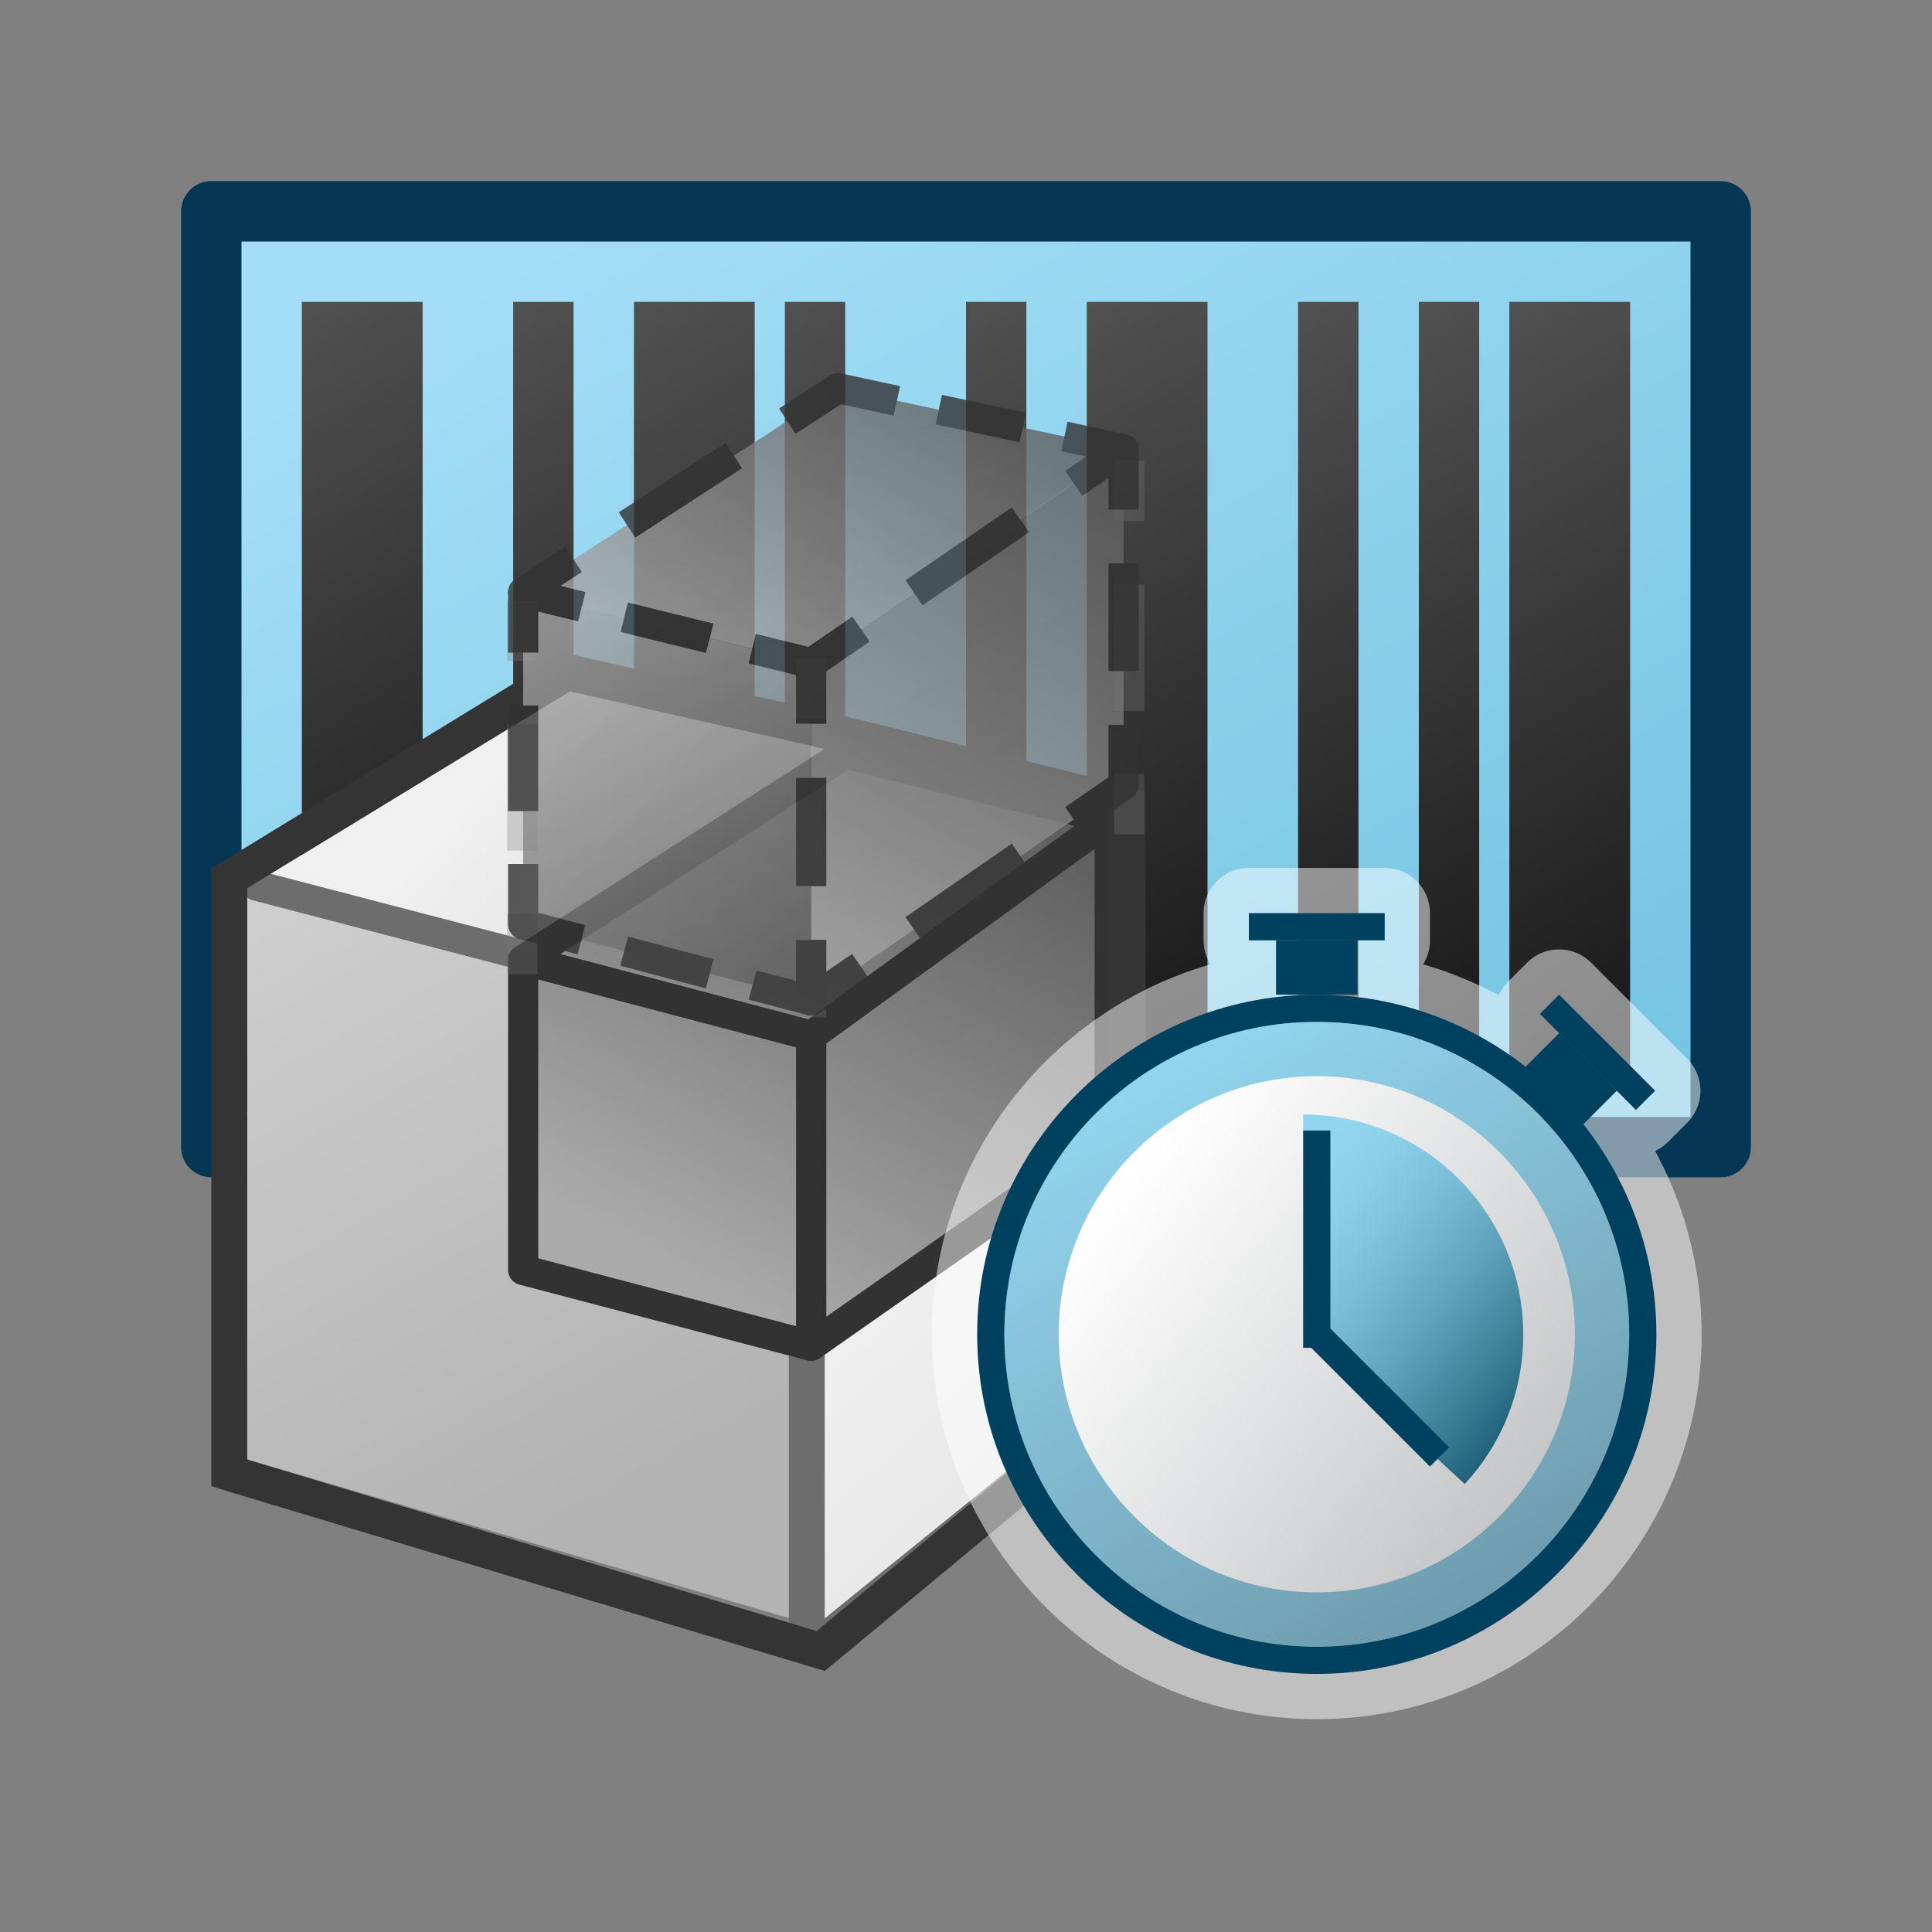 <?xml version="1.0" encoding="UTF-8"?><svg xmlns="http://www.w3.org/2000/svg" xmlns:xlink="http://www.w3.org/1999/xlink" viewBox="0 0 64 64"><rect x="0" y="0" width="64" height="64" fill="#808080" stroke="none"/><defs><style>.cls-1{fill:url(#linear-gradient-12);}.cls-1,.cls-2,.cls-3,.cls-4,.cls-5,.cls-6,.cls-7,.cls-8,.cls-9,.cls-10,.cls-11,.cls-12,.cls-13,.cls-14,.cls-15,.cls-16,.cls-17,.cls-18,.cls-19,.cls-20,.cls-21,.cls-22{stroke-width:0px;}.cls-23{stroke:#fff;stroke-width:3px;}.cls-23,.cls-24,.cls-25,.cls-26,.cls-27,.cls-28,.cls-29,.cls-30,.cls-31,.cls-32,.cls-33,.cls-34,.cls-35,.cls-36,.Grey_MEDIUM,.cls-37,.cls-38{stroke-linejoin:round;}.cls-23,.cls-24,.cls-25,.cls-26,.cls-28,.cls-29,.cls-30,.cls-31,.cls-32,.cls-33,.cls-34,.cls-35,.cls-36,.cls-37,.cls-38{fill:none;}.cls-24{stroke-dasharray:0 0 2.84 1.42;}.cls-24,.cls-25,.cls-26,.cls-32,.cls-33,.cls-34,.cls-35,.cls-36,.Grey_MEDIUM,.cls-37,.cls-38{stroke:#323232;}.cls-2{fill:url(#linear-gradient-17);}.cls-25{stroke-dasharray:0 0 3.58 1.79;}.cls-3{fill:url(#linear-gradient-19);}.cls-26{stroke-dasharray:0 0 2.93 1.47;}.cls-27{fill:url(#linear-gradient-2);stroke:#053755;stroke-width:2px;}.cls-27,.cls-29{stroke-linecap:round;}.cls-39{opacity:.5;}.cls-4{fill:url(#linear-gradient-6);}.cls-28,.cls-30,.cls-31{stroke:#787878;}.cls-5{fill:url(#linear-gradient-15);}.cls-29{stroke:#6d6d6d;}.cls-6{fill:url(#linear-gradient-11);}.cls-7{fill:url(#linear-gradient-5);}.cls-8{fill:#343434;}.cls-40{opacity:.8;}.cls-30{stroke-dasharray:0 0 3.95 1.97;}.cls-9{fill:url(#linear-gradient-13);}.cls-10{fill:url(#linear-gradient-16);}.cls-11{fill:#fff;}.cls-41{opacity:.3;}.cls-12{fill:url(#linear-gradient-20);}.cls-31{stroke-dasharray:0 0 4.19 2.1;}.cls-13{fill:url(#linear-gradient-14);}.cls-14{fill:url(#linear-gradient-7);}.cls-15{fill:url(#linear-gradient-3);}.cls-32{stroke-dasharray:0 0 4.28 2.14;}.cls-33{stroke-dasharray:0 0 3.57 1.78;}.cls-16{fill:url(#linear-gradient-9);}.cls-34{stroke-dasharray:0 0 2.91 1.46;}.cls-35{stroke-dasharray:0 0 3.5 1.75;}.cls-17{fill:url(#linear-gradient-8);}.cls-18{fill:url(#linear-gradient-18);}.Grey_MEDIUM{fill:url(#linear-gradient);}.cls-19{fill:#6d6d6d;}.cls-20{fill:#00415f;}.cls-21{fill:url(#linear-gradient-10);}.cls-37{stroke-dasharray:0 0 4.22 2.11;}.cls-22{fill:url(#linear-gradient-4);}.cls-38{stroke-dasharray:0 0 4.27 2.14;}</style><linearGradient id="linear-gradient" x1="26.85" y1="-26.57" x2="36.88" y2="-9.2" gradientTransform="translate(0 18) scale(1 -1)" gradientUnits="userSpaceOnUse"><stop offset="0" stop-color="#aaa"/><stop offset="1" stop-color="#5a5a5a"/></linearGradient><linearGradient id="linear-gradient-2" x1="43.81" y1="42.95" x2="22.04" y2="5.25" gradientUnits="userSpaceOnUse"><stop offset="0" stop-color="#74c4e2"/><stop offset="1" stop-color="#a4def6"/></linearGradient><linearGradient id="linear-gradient-3" x1="18.13" y1="33.62" x2="5.87" y2="12.38" gradientUnits="userSpaceOnUse"><stop offset="0" stop-color="#161616"/><stop offset="1" stop-color="#515151"/></linearGradient><linearGradient id="linear-gradient-4" x1="23.88" y1="33.18" x2="12.12" y2="12.82" xlink:href="#linear-gradient-3"/><linearGradient id="linear-gradient-5" x1="29.13" y1="33.62" x2="16.87" y2="12.38" xlink:href="#linear-gradient-3"/><linearGradient id="linear-gradient-6" x1="32.88" y1="33.18" x2="21.12" y2="12.82" xlink:href="#linear-gradient-3"/><linearGradient id="linear-gradient-7" x1="38.88" y1="33.18" x2="27.12" y2="12.82" xlink:href="#linear-gradient-3"/><linearGradient id="linear-gradient-8" x1="44.13" y1="33.62" x2="31.87" y2="12.38" xlink:href="#linear-gradient-3"/><linearGradient id="linear-gradient-9" x1="49.88" y1="33.18" x2="38.12" y2="12.82" xlink:href="#linear-gradient-3"/><linearGradient id="linear-gradient-10" x1="53.88" y1="33.18" x2="42.12" y2="12.82" xlink:href="#linear-gradient-3"/><linearGradient id="linear-gradient-11" x1="58.13" x2="45.87" xlink:href="#linear-gradient-3"/><linearGradient id="linear-gradient-12" x1="16.42" y1="-7.65" x2="42.06" y2="-31.09" gradientTransform="translate(0 18) scale(1 -1)" gradientUnits="userSpaceOnUse"><stop offset="0" stop-color="#f0f0f0"/><stop offset="1" stop-color="#b3b3b3"/></linearGradient><linearGradient id="linear-gradient-13" x1="29.03" y1="-24.29" x2="71.15" y2="-70.49" xlink:href="#linear-gradient-12"/><linearGradient id="linear-gradient-14" x1="-4.81" y1="11.9" x2="19.22" y2="-32.07" xlink:href="#linear-gradient-12"/><linearGradient id="linear-gradient-15" x1="26.79" y1="-15.1" x2="37.28" y2="3.08" xlink:href="#linear-gradient"/><linearGradient id="linear-gradient-16" x1="23.76" y1="-5.33" x2="30.78" y2="6.83" xlink:href="#linear-gradient"/><linearGradient id="linear-gradient-17" x1="18.01" y1="19.22" x2="26.25" y2="33.5" gradientTransform="matrix(1,0,0,1,0,0)" xlink:href="#linear-gradient"/><linearGradient id="linear-gradient-18" x1="37.21" y1="-21.03" x2="52.44" y2="-33.31" gradientTransform="translate(0 18) scale(1 -1)" gradientUnits="userSpaceOnUse"><stop offset="0" stop-color="#fff"/><stop offset="1" stop-color="#bbbdbf"/></linearGradient><linearGradient id="linear-gradient-19" x1="38.65" y1="-17.12" x2="48.59" y2="-35.28" gradientTransform="translate(0 18) scale(1 -1)" gradientUnits="userSpaceOnUse"><stop offset="0" stop-color="#92d5ee"/><stop offset="1" stop-color="#6f9cae"/></linearGradient><linearGradient id="linear-gradient-20" x1="42.69" y1="-21.46" x2="51.41" y2="-28.49" gradientTransform="translate(0 18) scale(1 -1)" gradientUnits="userSpaceOnUse"><stop offset="0" stop-color="#92d5ee"/><stop offset=".15" stop-color="#8ccfe8"/><stop offset=".34" stop-color="#7bbed7"/><stop offset=".57" stop-color="#60a2bb"/><stop offset=".81" stop-color="#3a7c94"/><stop offset="1" stop-color="#185971"/></linearGradient></defs><g id="Layer_1"><rect class="cls-27" x="7" y="7" width="50" height="31"/><rect class="cls-15" x="10" y="10" width="4" height="26"/><rect class="cls-22" x="17" y="10" width="2" height="26"/><rect class="cls-7" x="21" y="10" width="4" height="26"/><rect class="cls-4" x="26" y="10" width="2" height="26"/><rect class="cls-14" x="32" y="10" width="2" height="26"/><rect class="cls-17" x="36" y="10" width="4" height="26"/><rect class="cls-16" x="43" y="10" width="2" height="26"/><rect class="cls-21" x="47" y="10" width="2" height="26"/><rect class="cls-6" x="50" y="10" width="4" height="26"/></g><g id="test"><g id="volume_ok_copy"><polygon class="cls-1" points="8.19 29.42 18.88 22.9 28.01 24.96 17.33 31.8 8.19 29.42"/><path class="cls-9" d="m27.32,54.2c-.09,0-.18-.02-.26-.06-.2-.1-.33-.31-.33-.53v-9.51c0-.19.09-.38.25-.49l9.51-6.45c.1-.07.22-.11.34-.11.1,0,.19.02.27.07.2.1.32.3.32.52v8.32c0,.18-.09.35-.23.46l-9.45,7.63c-.12.1-.27.15-.43.14Z"/><path class="cls-19" d="m36.75,37.66v8.32l-9.43,7.63v-9.51l9.43-6.44m0-1.19c-.24,0-.48.07-.68.2l-9.43,6.44c-.32.22-.51.59-.51.99v9.51c0,.46.26.87.68,1.07.16.08.33.12.51.12.27,0,.53-.09.74-.26l9.51-7.63c.28-.23.44-.57.44-.93v-8.32c0-.44-.24-.85-.63-1.06-.17-.08-.36-.13-.55-.13h-.07Z"/><polygon class="cls-13" points="17.33 31.8 17.33 42.02 26.13 44.24 26.13 53.6 8.19 48.35 8.19 29.42 17.33 31.8"/><line id="arete_ok_" class="cls-29" x1="8.5" y1="29.34" x2="17.21" y2="31.61"/><g id="Layer_44_copy"><polygon class="Grey_MEDIUM" points="26.87 34.31 36.76 27.13 36.76 37.65 26.87 44.58 26.87 34.31"/><polygon class="Grey_MEDIUM" points="17.33 31.8 28.01 24.96 36.76 27.13 26.87 34.31 17.33 31.8"/><polygon class="Grey_MEDIUM" points="26.87 34.31 26.87 44.58 17.33 42.07 17.33 31.8 26.87 34.31"/><path class="cls-8" d="m18.88,22.9l9.13,2.06,8.75,2.17v18.84l-9.71,8.06-18.86-5.68v-18.93l10.69-6.52m-.2-1.27l-.42.25-10.69,6.54-.57.34v20.47l.84.26,18.87,5.68.61.18.49-.4,9.71-8.06.43-.36v-20.33l-.89-.23-8.75-2.17-9.15-2.07-.46-.11h-.01Z"/></g><g id="Layer_51_copy" class="cls-41"><line class="cls-28" x1="26.87" y1="33.7" x2="26.87" y2="31.7"/><line class="cls-30" x1="26.87" y1="29.73" x2="26.87" y2="24.79"/><line class="cls-28" x1="26.87" y1="23.81" x2="26.87" y2="21.81"/><line class="cls-28" x1="17.3" y1="32.27" x2="17.3" y2="30.27"/><line class="cls-31" x1="17.3" y1="28.18" x2="17.3" y2="22.94"/><line class="cls-28" x1="17.3" y1="21.89" x2="17.3" y2="19.89"/><line class="cls-28" x1="37.41" y1="27.64" x2="37.41" y2="25.64"/><line class="cls-31" x1="37.41" y1="23.55" x2="37.41" y2="18.31"/><line class="cls-28" x1="37.41" y1="17.26" x2="37.41" y2="15.26"/></g><g class="cls-40"><polygon class="cls-5" points="26.87 21.97 37.22 14.88 37.22 26.01 26.87 33.14 26.87 21.97"/><polyline class="cls-36" points="26.87 23.97 26.87 21.97 28.52 20.84"/><line class="cls-38" x1="30.28" y1="19.63" x2="34.68" y2="16.61"/><polyline class="cls-36" points="35.57 16.01 37.22 14.88 37.22 16.88"/><line class="cls-33" x1="37.22" y1="18.66" x2="37.22" y2="23.12"/><polyline class="cls-36" points="37.22 24.01 37.22 26.01 35.57 27.15"/><line class="cls-32" x1="33.8" y1="28.36" x2="29.4" y2="31.4"/><polyline class="cls-36" points="28.51 32.01 26.87 33.14 26.87 31.14"/><line class="cls-25" x1="26.87" y1="29.35" x2="26.87" y2="24.87"/><polygon class="cls-10" points="17.33 19.62 27.76 12.86 37.22 14.88 26.87 21.97 17.33 19.62"/><polyline class="cls-36" points="19.27 20.1 17.33 19.62 19 18.53"/><line class="cls-37" x1="20.77" y1="17.39" x2="25.19" y2="14.52"/><polyline class="cls-36" points="26.08 13.95 27.76 12.86 29.71 13.28"/><line class="cls-24" x1="31.1" y1="13.57" x2="34.57" y2="14.31"/><polyline class="cls-36" points="35.26 14.46 37.22 14.88 35.57 16.01"/><line class="cls-38" x1="33.8" y1="17.22" x2="29.4" y2="20.24"/><polyline class="cls-36" points="28.52 20.84 26.87 21.97 24.92 21.49"/><line class="cls-34" x1="23.51" y1="21.15" x2="19.97" y2="20.27"/><polygon class="cls-2" points="26.87 21.97 26.87 33.14 17.33 30.62 17.33 19.62 26.87 21.97"/><polyline class="cls-36" points="24.92 21.49 26.87 21.97 26.87 23.97"/><line class="cls-25" x1="26.87" y1="25.77" x2="26.87" y2="30.25"/><polyline class="cls-36" points="26.87 31.14 26.87 33.14 24.93 32.63"/><line class="cls-26" x1="23.51" y1="32.26" x2="19.97" y2="31.32"/><polyline class="cls-36" points="19.26 31.13 17.33 30.62 17.33 28.62"/><line class="cls-35" x1="17.33" y1="26.87" x2="17.33" y2="22.5"/><polyline class="cls-36" points="17.33 21.62 17.33 19.62 19.27 20.1"/><line class="cls-34" x1="20.68" y1="20.45" x2="24.22" y2="21.32"/></g></g></g><g id="Layer_6" class="cls-39"><circle class="cls-11" cx="43.62" cy="44.2" r="10.35"/><path class="cls-11" d="m43.62,35.65c4.71,0,8.55,3.84,8.55,8.55s-3.84,8.55-8.55,8.55-8.55-3.84-8.55-8.55,3.84-8.55,8.55-8.55m0-1.8c-5.72,0-10.35,4.63-10.35,10.35s4.63,10.35,10.35,10.35,10.35-4.63,10.35-10.35-4.63-10.35-10.35-10.35h0Z"/><path class="cls-11" d="m43.62,33.85c5.72,0,10.35,4.63,10.35,10.35s-4.63,10.35-10.35,10.35-10.35-4.63-10.35-10.35,4.63-10.35,10.35-10.35m0-.9c-6.2,0-11.25,5.05-11.25,11.25s5.05,11.25,11.25,11.25,11.25-5.05,11.25-11.25-5.05-11.25-11.25-11.25h0Z"/><path class="cls-11" d="m43.17,36.92c4.02,0,7.29,3.26,7.29,7.29,0,1.91-.73,3.65-1.94,4.95l-5.35-4.95v-7.29"/><rect class="cls-11" x="43.17" y="37.45" width=".9" height="7.2"/><rect class="cls-11" x="45.14" y="43.2" width=".9" height="5.93" transform="translate(-19.29 45.76) rotate(-45)"/><rect class="cls-11" x="41.37" y="30.25" width="4.5" height=".9"/><rect class="cls-11" x="42.27" y="31.15" width="2.7" height="1.8"/><rect class="cls-11" x="52.47" y="32.61" width=".9" height="4.5" transform="translate(-9.15 47.63) rotate(-45)"/><rect class="cls-11" x="51.07" y="34.46" width="1.8" height="2.7" transform="translate(-10.1 47.24) rotate(-45)"/><circle class="cls-18" cx="43.62" cy="44.2" r="10.35"/><path class="cls-3" d="m43.62,35.65c4.71,0,8.55,3.84,8.55,8.55s-3.84,8.55-8.55,8.55-8.55-3.84-8.55-8.55,3.84-8.55,8.55-8.55m0-1.8c-5.72,0-10.35,4.63-10.35,10.35s4.63,10.35,10.35,10.35,10.35-4.63,10.35-10.35-4.63-10.35-10.35-10.35h0Z"/><path class="cls-20" d="m43.62,33.85c5.72,0,10.35,4.63,10.35,10.35s-4.63,10.35-10.35,10.35-10.35-4.63-10.35-10.35,4.63-10.35,10.35-10.35m0-.9c-6.2,0-11.25,5.05-11.25,11.25s5.05,11.25,11.25,11.25,11.25-5.05,11.25-11.25-5.05-11.25-11.25-11.25h0Z"/><path class="cls-12" d="m43.17,36.92c4.02,0,7.29,3.26,7.29,7.29,0,1.91-.73,3.65-1.94,4.95l-5.35-4.95v-7.29"/><rect class="cls-20" x="43.17" y="37.45" width=".9" height="7.2"/><rect class="cls-20" x="45.14" y="43.2" width=".9" height="5.93" transform="translate(-19.29 45.76) rotate(-45)"/><rect class="cls-20" x="41.37" y="30.25" width="4.5" height=".9"/><rect class="cls-20" x="42.27" y="31.15" width="2.7" height="1.8"/><rect class="cls-20" x="52.47" y="32.61" width=".9" height="4.5" transform="translate(-9.15 47.63) rotate(-45)"/><rect class="cls-20" x="51.07" y="34.46" width="1.8" height="2.7" transform="translate(-10.1 47.24) rotate(-45)"/><circle class="cls-23" cx="43.62" cy="44.2" r="10.35"/><path class="cls-23" d="m43.62,35.65c4.71,0,8.55,3.84,8.55,8.55s-3.84,8.55-8.55,8.55-8.55-3.84-8.55-8.55,3.84-8.55,8.55-8.55m0-1.8c-5.72,0-10.35,4.63-10.35,10.35s4.63,10.35,10.35,10.35,10.35-4.63,10.35-10.35-4.63-10.35-10.35-10.35h0Z"/><path class="cls-23" d="m43.62,33.85c5.72,0,10.35,4.63,10.35,10.35s-4.63,10.35-10.35,10.35-10.35-4.63-10.35-10.35,4.63-10.35,10.35-10.35m0-.9c-6.2,0-11.25,5.05-11.25,11.25s5.05,11.25,11.25,11.25,11.25-5.05,11.25-11.25-5.05-11.25-11.25-11.25h0Z"/><path class="cls-23" d="m43.17,36.92c4.02,0,7.29,3.26,7.29,7.29,0,1.91-.73,3.65-1.94,4.95l-5.35-4.95v-7.29"/><rect class="cls-23" x="43.17" y="37.45" width=".9" height="7.2"/><rect class="cls-23" x="45.14" y="43.2" width=".9" height="5.93" transform="translate(-19.29 45.76) rotate(-45)"/><rect class="cls-23" x="41.37" y="30.25" width="4.5" height=".9"/><rect class="cls-23" x="42.27" y="31.15" width="2.7" height="1.8"/><rect class="cls-23" x="52.47" y="32.61" width=".9" height="4.5" transform="translate(-9.15 47.63) rotate(-45)"/><rect class="cls-23" x="51.07" y="34.46" width="1.8" height="2.7" transform="translate(-10.1 47.24) rotate(-45)"/></g><g id="Layer_5"><circle class="cls-18" cx="43.62" cy="44.2" r="10.35"/><path class="cls-3" d="m43.62,35.65c4.71,0,8.55,3.84,8.55,8.55s-3.84,8.55-8.55,8.55-8.55-3.84-8.55-8.55,3.84-8.55,8.55-8.55m0-1.8c-5.72,0-10.35,4.63-10.35,10.35s4.63,10.35,10.35,10.35,10.35-4.63,10.35-10.35-4.63-10.35-10.35-10.35h0Z"/><path class="cls-20" d="m43.62,33.85c5.72,0,10.35,4.63,10.35,10.35s-4.63,10.35-10.35,10.35-10.35-4.63-10.35-10.35,4.63-10.35,10.35-10.35m0-.9c-6.2,0-11.25,5.05-11.25,11.25s5.05,11.25,11.25,11.25,11.25-5.05,11.25-11.25-5.05-11.25-11.25-11.25h0Z"/><path class="cls-12" d="m43.17,36.92c4.02,0,7.29,3.26,7.29,7.29,0,1.91-.73,3.65-1.94,4.95l-5.35-4.95v-7.29"/><rect class="cls-20" x="43.17" y="37.45" width=".9" height="7.2"/><rect class="cls-20" x="45.14" y="43.2" width=".9" height="5.93" transform="translate(-19.29 45.76) rotate(-45)"/><rect class="cls-20" x="41.37" y="30.25" width="4.5" height=".9"/><rect class="cls-20" x="42.27" y="31.15" width="2.7" height="1.8"/><rect class="cls-20" x="52.47" y="32.61" width=".9" height="4.5" transform="translate(-9.15 47.63) rotate(-45)"/><rect class="cls-20" x="51.07" y="34.46" width="1.8" height="2.7" transform="translate(-10.1 47.24) rotate(-45)"/></g></svg>
